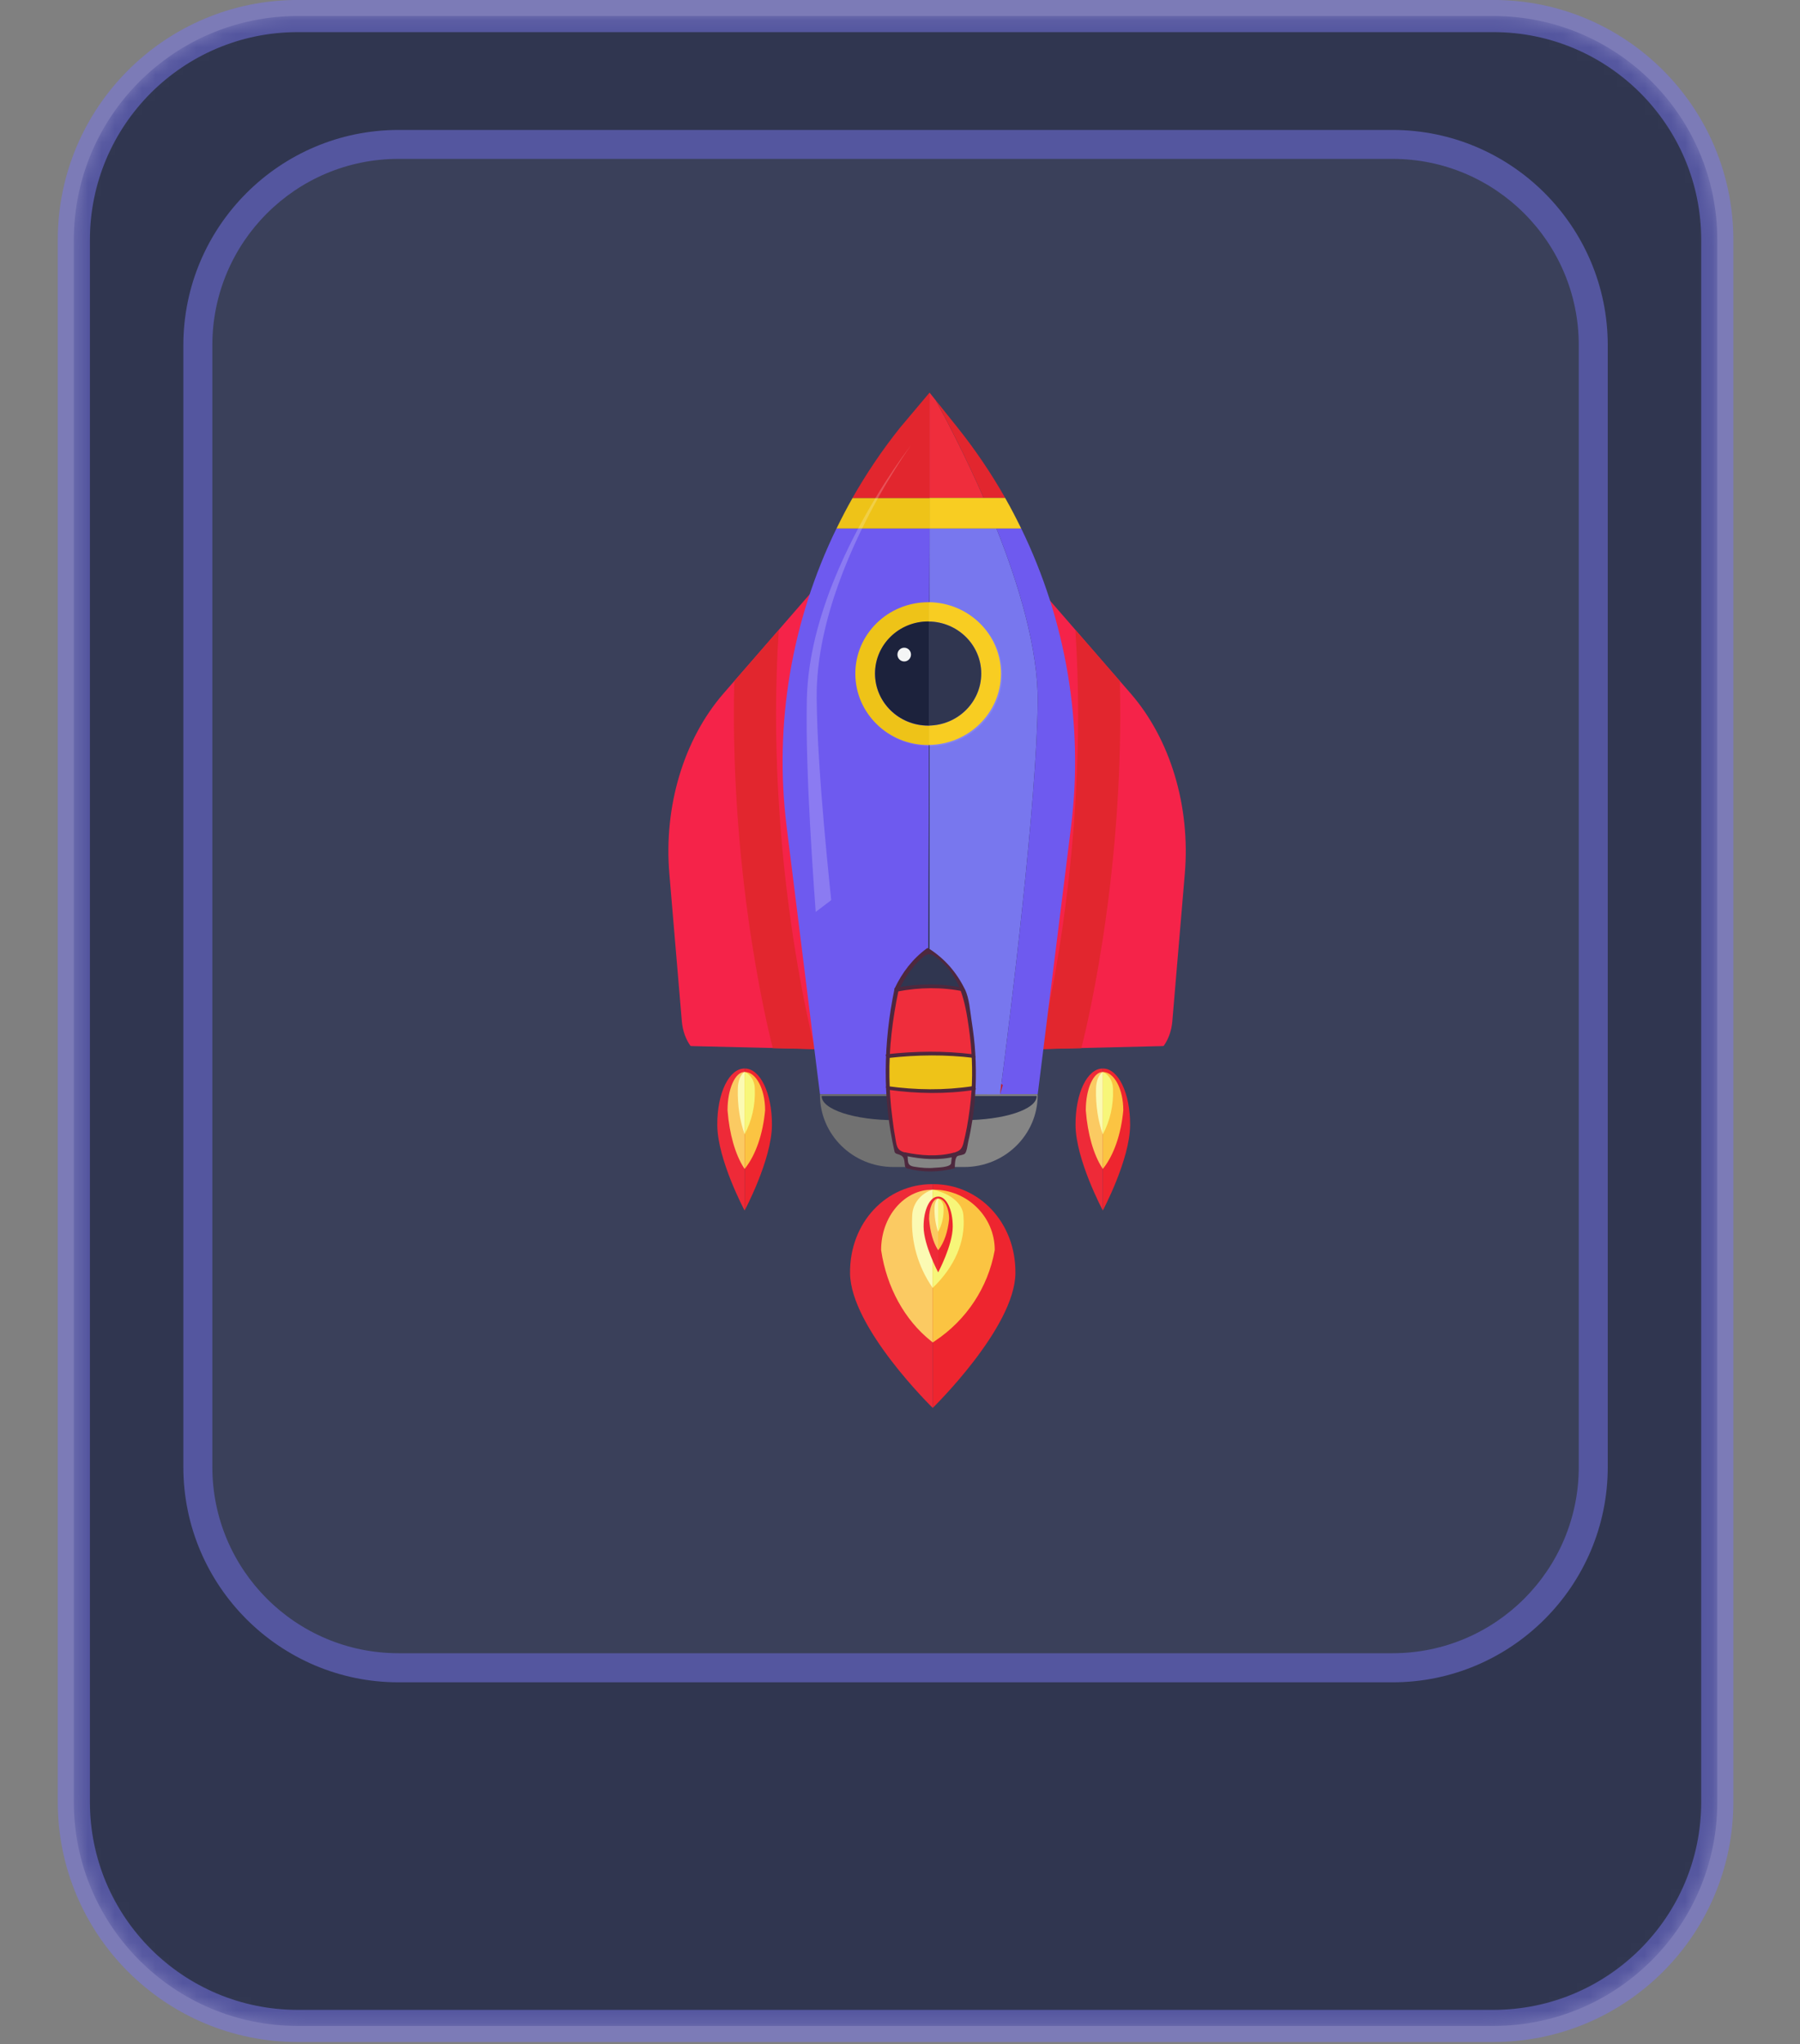 <svg width="133" height="151" viewBox="0 0 133 151" fill="none" xmlns="http://www.w3.org/2000/svg">
<rect x="0" y="0" width="133" height="151" fill="#808080" stroke="none"/>
<mask id="mask0_2562_188517" style="mask-type:luminance" maskUnits="userSpaceOnUse" x="5" y="1" width="122" height="149">
<path d="M110.342 149.648H22.003C12.864 149.648 5.455 142.239 5.455 133.1V17.734C5.455 8.594 12.864 1.184 22.003 1.184H110.342C119.48 1.184 126.89 8.594 126.89 17.734V133.1C126.89 142.239 119.48 149.648 110.342 149.648Z" fill="white"/>
</mask>
<g mask="url(#mask0_2562_188517)">
<path d="M110.342 149.648H22.003C12.864 149.648 5.455 142.239 5.455 133.1V17.734C5.455 8.594 12.864 1.184 22.003 1.184H110.342C119.48 1.184 126.89 8.594 126.89 17.734V133.1C126.89 142.239 119.48 149.648 110.342 149.648Z" fill="#303650"/>
</g>
<path opacity="0.5" d="M110.341 149.648V148.46H22.003C17.757 148.46 13.925 146.743 11.141 143.961C8.36 141.177 6.643 137.345 6.643 133.1V17.733C6.643 13.488 8.36 9.655 11.141 6.871C13.925 4.089 17.757 2.373 22.003 2.372H110.341C114.587 2.373 118.419 4.089 121.203 6.871C123.984 9.655 125.701 13.488 125.701 17.733V133.1C125.701 137.345 123.984 141.177 121.203 143.961C118.419 146.743 114.587 148.459 110.341 148.46V149.648V150.836C120.137 150.835 128.076 142.895 128.077 133.1V17.733C128.076 7.937 120.137 -0.003 110.341 -0.003H22.003C12.207 -0.003 4.268 7.937 4.267 17.733V133.1C4.268 142.895 12.207 150.835 22.003 150.836H110.341V149.648Z" fill="#7877EE"/>
<path opacity="0.5" d="M29.449 124.266C20.681 124.266 13.548 117.132 13.548 108.364V25.5C13.548 16.732 20.681 9.599 29.449 9.599H102.895C111.663 9.599 118.795 16.732 118.795 25.5V108.364C118.795 117.132 111.663 124.266 102.895 124.266H29.449Z" fill="#7877EE"/>
<path d="M102.894 122.117H29.449C21.85 122.117 15.69 115.957 15.69 108.359V25.494C15.69 17.896 21.85 11.736 29.449 11.736H102.894C110.493 11.736 116.653 17.896 116.653 25.494V108.359C116.653 115.957 110.493 122.117 102.894 122.117Z" fill="#3A405A"/>
<path d="M60.221 77.49L51.139 77.27L51.02 77.259C50.672 76.77 50.44 76.144 50.381 75.447L49.458 64.545C49.033 59.566 50.524 54.6 53.457 51.226L60.038 43.652L60.221 77.49Z" fill="#F52349"/>
<path d="M57.104 77.423L60.222 77.498C60.222 77.498 56.44 63.346 57.544 46.532L54.256 50.317C53.886 65.382 57.104 77.423 57.104 77.423Z" fill="#E2262E"/>
<path d="M76.781 77.49L85.863 77.27L85.982 77.259C86.33 76.77 86.562 76.144 86.621 75.447L87.544 64.545C87.969 59.566 86.478 54.6 83.545 51.226L76.964 43.652L76.781 77.49Z" fill="#F52349"/>
<path d="M79.897 77.423L76.78 77.498C76.78 77.498 80.562 63.346 79.458 46.532L82.746 50.317C83.116 65.382 79.897 77.423 79.897 77.423Z" fill="#E2262E"/>
<path d="M73.625 39.037L68.684 39.037L68.684 80.828L73.891 80.828C74.708 74.604 76.609 59.162 76.675 51.841C76.71 47.939 75.288 43.21 73.625 39.037Z" fill="#7877EE"/>
<path d="M75.457 39.037L73.627 39.037C75.289 43.21 76.712 47.939 76.677 51.841C76.611 59.162 74.71 74.604 73.893 80.828L76.677 80.828L79.138 61.072C80.085 53.474 78.767 45.839 75.457 39.037Z" fill="#6E5AEF"/>
<path d="M68.684 29L68.684 36.781L72.682 36.781C71.286 33.582 69.883 30.926 69.132 29.561L68.684 29Z" fill="#EF2D3C"/>
<path d="M70.757 31.588L69.136 29.561C69.886 30.926 71.29 33.582 72.685 36.781L74.273 36.781C73.245 34.975 72.075 33.236 70.757 31.588Z" fill="#E2262E"/>
<path d="M61.806 39.037C58.496 45.839 57.178 53.474 58.125 61.072L60.586 80.828L68.578 80.828L68.686 39.037L61.806 39.037Z" fill="#6E5AEF"/>
<path d="M68.683 39.037L68.574 80.828L68.683 80.828L68.683 39.037Z" fill="#303650"/>
<path d="M68.684 36.779L68.684 39.039L75.455 39.039C75.083 38.276 74.691 37.52 74.269 36.779L68.684 36.779Z" fill="#F8CD22"/>
<path d="M68.691 36.779L62.996 36.779C62.574 37.52 62.182 38.276 61.81 39.039L68.691 39.039L68.691 36.779Z" fill="#EEC318"/>
<path d="M66.506 31.588C65.188 33.236 64.018 34.975 62.99 36.781L68.685 36.781L68.685 29L66.506 31.588Z" fill="#E2262E"/>
<path d="M68.574 86.203L71.244 86.203C74.243 86.203 76.674 83.822 76.674 80.884L76.674 80.83L68.574 80.83L68.574 86.203Z" fill="#858585"/>
<path d="M68.687 86.203L66.017 86.203C63.018 86.203 60.587 83.822 60.587 80.884L60.587 80.83L68.687 80.83L68.687 86.203Z" fill="#717171"/>
<path d="M68.53 82.742L71.19 82.742C74.177 82.742 76.599 81.949 76.599 80.97L76.599 80.952L68.53 80.952L68.53 82.742Z" fill="#303650"/>
<path d="M68.781 82.742L66.12 82.742C63.134 82.742 60.712 81.949 60.712 80.97L60.712 80.952L68.781 80.952L68.781 82.742Z" fill="#303650"/>
<path d="M68.718 44.566L68.665 44.563C65.692 44.563 63.282 46.924 63.282 49.836C63.282 52.748 65.692 55.109 68.665 55.109L68.718 55.107C71.666 55.078 74.047 52.73 74.047 49.836C74.047 46.942 71.666 44.595 68.718 44.566Z" fill="white" fill-opacity="0.1"/>
<path d="M68.582 53.604C66.414 53.604 64.656 51.882 64.656 49.758C64.656 47.634 66.414 45.913 68.582 45.913L68.635 45.915L68.635 44.488L68.582 44.485C65.609 44.485 63.199 46.846 63.199 49.758C63.199 52.67 65.609 55.031 68.582 55.031L68.635 55.029L68.635 53.601L68.582 53.604Z" fill="#EEC318"/>
<path d="M73.96 49.753C73.96 46.859 71.579 44.511 68.631 44.482L68.631 45.91C70.773 45.938 72.502 47.647 72.502 49.753C72.502 51.859 70.773 53.567 68.631 53.596L68.631 55.023C71.579 54.995 73.96 52.647 73.96 49.753Z" fill="#F8CD22"/>
<path d="M64.654 49.748C64.654 51.872 66.412 53.594 68.58 53.594L68.633 53.591L68.633 45.905L68.58 45.903C66.412 45.903 64.654 47.624 64.654 49.748Z" fill="#1C223C"/>
<path d="M72.502 49.751C72.502 47.645 70.773 45.936 68.631 45.908L68.631 53.594C70.773 53.565 72.502 51.857 72.502 49.751Z" fill="#303650"/>
<path d="M67.312 48.351C67.312 48.632 67.088 48.859 66.811 48.859C66.534 48.859 66.31 48.632 66.31 48.351C66.31 48.07 66.534 47.843 66.811 47.843C67.088 47.843 67.312 48.07 67.312 48.351Z" fill="#F4F5F5"/>
<path opacity="0.2" d="M60.271 67.359C60.227 66.753 60.182 66.135 60.139 65.509C60.04 64.039 59.94 62.52 59.857 60.974C59.772 59.429 59.698 57.858 59.654 56.284C59.6 54.711 59.59 53.134 59.617 51.58C59.636 51.173 59.646 50.81 59.685 50.413C59.721 50.021 59.762 49.633 59.821 49.254C59.927 48.492 60.082 47.751 60.256 47.028C60.97 44.139 62.088 41.601 63.161 39.51C63.243 39.351 63.325 39.194 63.406 39.041L63.696 39.041C63.601 39.235 63.505 39.434 63.41 39.636C62.418 41.751 61.403 44.306 60.805 47.156C60.661 47.868 60.535 48.596 60.459 49.337C60.414 49.709 60.389 50.079 60.368 50.45C60.343 50.815 60.346 51.223 60.342 51.587C60.364 53.121 60.425 54.682 60.527 56.243C60.622 57.804 60.746 59.364 60.88 60.9C61.011 62.435 61.159 63.945 61.306 65.406C61.343 65.771 61.38 66.132 61.417 66.49L60.271 67.359Z" fill="white"/>
<path opacity="0.2" d="M63.698 39.039L63.408 39.039C63.849 38.209 64.282 37.453 64.689 36.779L64.882 36.779C64.504 37.454 64.103 38.21 63.698 39.039Z" fill="white"/>
<path opacity="0.2" d="M64.877 36.781L64.685 36.781C65.195 35.935 65.666 35.217 66.059 34.634C66.827 33.502 67.313 32.891 67.313 32.891C67.313 32.891 66.849 33.52 66.123 34.677C65.763 35.252 65.337 35.958 64.877 36.781Z" fill="white"/>
<path d="M73.891 80.828L68.684 80.821L68.684 74.669L73.983 80.046L73.891 80.828Z" fill="#7877EE"/>
<path d="M68.578 80.82L63.255 80.813L61.819 67.704L68.594 74.576L68.578 80.82Z" fill="#6E5AEF"/>
<path d="M68.683 80.82L68.574 80.82L68.59 74.575L68.683 74.669L68.683 80.82Z" fill="#303650"/>
<path d="M73.893 80.828L73.985 80.046L73.987 80.047L73.893 80.828Z" fill="#EF294C"/>
<path d="M73.893 80.828L73.986 80.047L74.096 80.158L73.893 80.828Z" fill="#C51E25"/>
<path d="M55.016 89.414L55.016 78.928L54.996 78.928C53.891 78.928 52.985 80.712 52.999 83.105C53.014 85.665 55.016 89.414 55.016 89.414Z" fill="#EE2A38"/>
<path d="M55.02 89.414L55.02 78.928L55.041 78.928C56.145 78.928 57.052 80.712 57.038 83.105C57.022 85.665 55.02 89.414 55.02 89.414Z" fill="#EE252F"/>
<path d="M54.967 86.266L55.017 86.344L55.017 79.183L55.005 79.183C54.316 79.183 53.757 80.448 53.757 82.008L53.759 82.035C53.893 83.757 54.329 85.283 54.967 86.266Z" fill="#FBCA62"/>
<path d="M55.081 86.266L55.02 86.344L55.02 79.183L55.035 79.183C55.862 79.183 56.533 80.448 56.533 82.008L56.531 82.035C56.37 83.757 55.847 85.283 55.081 86.266Z" fill="#FBC442"/>
<path d="M55.019 83.781L55.013 83.766C54.662 82.785 54.489 81.628 54.518 80.458L54.52 80.367C54.533 79.823 54.73 79.351 55.014 79.18L55.019 79.178L55.019 83.781Z" fill="#FBFAB3"/>
<path d="M55.02 83.781L55.02 79.178C55.451 79.352 55.749 79.826 55.769 80.37L55.772 80.461C55.816 81.635 55.553 82.795 55.02 83.781Z" fill="#F7F679"/>
<path d="M81.487 89.414L81.487 78.928L81.466 78.928C80.362 78.928 79.456 80.712 79.47 83.105C79.485 85.665 81.487 89.414 81.487 89.414Z" fill="#EE2A38"/>
<path d="M81.486 89.414L81.486 78.928L81.507 78.928C82.611 78.928 83.517 80.712 83.503 83.105C83.488 85.665 81.486 89.414 81.486 89.414Z" fill="#EE252F"/>
<path d="M81.438 86.266L81.488 86.344L81.488 79.183L81.475 79.183C80.786 79.183 80.228 80.448 80.228 82.008L80.23 82.035C80.364 83.757 80.799 85.283 81.438 86.266Z" fill="#FBCA62"/>
<path d="M81.547 86.266L81.486 86.344L81.486 79.183L81.501 79.183C82.328 79.183 82.999 80.448 82.999 82.008L82.997 82.035C82.836 83.757 82.313 85.283 81.547 86.266Z" fill="#FBC442"/>
<path d="M81.486 83.789L81.48 83.774C81.129 82.793 80.956 81.635 80.984 80.465L80.987 80.375C81 79.831 81.197 79.358 81.481 79.188L81.486 79.185L81.486 83.789Z" fill="#FBFAB3"/>
<path d="M81.486 83.789L81.486 79.185C81.917 79.36 82.214 79.833 82.235 80.378L82.238 80.469C82.282 81.642 82.019 82.803 81.486 83.789Z" fill="#F7F679"/>
<path d="M70.494 85.287C70.408 85.3 70.334 85.319 70.273 85.343C69.205 85.543 68.082 85.511 66.903 85.25C66.952 85.636 66.989 85.941 67.014 86.165C68.082 86.476 69.211 86.476 70.402 86.165C70.426 85.941 70.457 85.648 70.494 85.287Z" fill="#858585"/>
<path d="M65.599 78.005C65.562 78.802 65.562 79.587 65.599 80.359C67.845 80.683 69.963 80.683 71.951 80.359C71.988 79.587 71.982 78.802 71.933 78.005C69.932 77.744 67.821 77.744 65.599 78.005Z" fill="#EEC318"/>
<path d="M71.175 73.096C70.672 72.983 70.169 72.909 69.666 72.871C68.549 72.784 67.407 72.859 66.241 73.096C66.106 73.73 65.989 74.365 65.891 75C65.781 75.747 65.701 76.495 65.652 77.242C65.627 77.503 65.609 77.758 65.597 78.007C67.819 77.746 69.93 77.746 71.93 78.007C71.918 77.758 71.9 77.503 71.875 77.242C71.765 75.885 71.531 74.502 71.175 73.096ZM65.818 82.733C65.83 82.894 65.848 83.05 65.873 83.199C65.971 83.834 66.094 84.463 66.241 85.086C66.462 85.148 66.683 85.204 66.904 85.254C68.082 85.516 69.206 85.546 70.273 85.347C70.335 85.323 70.409 85.304 70.494 85.291C70.715 85.229 70.942 85.16 71.175 85.086C71.397 84.314 71.568 83.529 71.691 82.733C71.814 81.948 71.9 81.158 71.949 80.361C69.96 80.684 67.843 80.684 65.597 80.361C65.633 81.158 65.707 81.948 65.818 82.733Z" fill="#EF2D3C"/>
<path d="M71.172 73.094C71.135 73.019 71.098 72.944 71.061 72.87C70.509 71.737 69.686 70.834 68.594 70.161C67.587 70.871 66.802 71.849 66.237 73.094C67.403 72.857 68.545 72.782 69.662 72.87C70.165 72.907 70.668 72.982 71.172 73.094Z" fill="#303650"/>
<path d="M66.385 73.186C66.681 72.559 67.031 71.988 67.464 71.449C67.671 71.191 67.909 70.962 68.151 70.739C68.653 70.275 68.951 70.522 69.4 70.892C70.97 72.184 71.317 74.014 71.591 75.943C71.81 77.483 71.886 79.067 71.782 80.62C71.722 81.504 71.601 82.385 71.446 83.257C71.375 83.653 71.283 84.044 71.188 84.434C71.067 84.928 70.862 85.037 70.416 85.166C70.39 85.173 70.353 85.187 70.35 85.221C70.326 85.453 70.302 85.685 70.278 85.918C70.244 86.234 69.253 86.239 69.049 86.259C68.549 86.308 68.053 86.258 67.559 86.181C66.989 86.093 67.111 85.787 67.052 85.313C67.041 85.236 66.975 85.154 66.897 85.136C66.205 84.974 66.256 84.58 66.127 83.892C66.039 83.429 65.988 82.964 65.925 82.498C65.793 81.519 65.736 80.532 65.718 79.546C65.68 77.411 65.951 75.272 66.385 73.186C66.414 73.047 66.129 72.869 66.097 73.025C65.267 77.014 65.186 81.098 66.1 85.081C66.115 85.144 66.188 85.208 66.248 85.224C66.829 85.382 66.801 85.548 66.867 86.13C66.876 86.209 66.945 86.287 67.021 86.307C68.188 86.615 69.31 86.594 70.481 86.315C70.507 86.309 70.543 86.292 70.546 86.26C70.569 86.055 70.533 85.449 70.796 85.373C70.908 85.34 71.228 85.301 71.306 85.203C71.452 85.021 71.492 84.531 71.548 84.303C71.667 83.815 71.755 83.319 71.835 82.823C72.105 81.16 72.159 79.496 72.063 77.816C72.018 77.009 71.915 76.204 71.791 75.406C71.68 74.689 71.619 73.731 71.301 73.086C70.673 71.811 69.819 70.826 68.629 70.062C68.596 70.041 68.527 70.02 68.49 70.047C67.428 70.826 66.661 71.83 66.097 73.025C66.038 73.15 66.314 73.337 66.385 73.186Z" fill="#4D283E"/>
<path d="M66.32 73.237C67.955 72.926 69.588 72.898 71.22 73.238C71.416 73.279 71.265 72.993 71.132 72.965C69.477 72.62 67.821 72.649 66.164 72.966C65.986 72.999 66.187 73.263 66.32 73.237Z" fill="#4D283E"/>
<path d="M65.647 80.501C67.775 80.794 69.907 80.83 72.033 80.501C72.211 80.473 72.011 80.208 71.877 80.229C69.774 80.554 67.664 80.518 65.559 80.228C65.358 80.2 65.51 80.483 65.647 80.501Z" fill="#4D283E"/>
<path d="M65.675 78.146C67.775 77.911 69.876 77.887 71.975 78.147C72.176 78.172 72.024 77.891 71.887 77.874C69.765 77.611 67.641 77.636 65.519 77.874C65.342 77.894 65.541 78.162 65.675 78.146Z" fill="#4D283E"/>
<path d="M70.423 85.156C69.257 85.451 68.033 85.36 66.867 85.117C66.671 85.077 66.823 85.364 66.955 85.391C68.14 85.637 69.395 85.728 70.58 85.428C70.757 85.383 70.555 85.123 70.423 85.156Z" fill="#4D283E"/>
<path d="M68.922 104L68.922 87.469L68.86 87.469C65.513 87.469 62.767 90.282 62.809 94.054C62.855 98.09 68.922 104 68.922 104Z" fill="#EE2A38"/>
<path d="M68.915 104L68.915 87.469L68.976 87.469C72.324 87.469 75.071 90.282 75.028 94.054C74.982 98.09 68.915 104 68.915 104Z" fill="#EE252F"/>
<path d="M68.772 99.041L68.925 99.164L68.925 87.874L68.887 87.874C66.798 87.874 65.105 89.869 65.105 92.329L65.111 92.372C65.517 95.086 66.838 97.492 68.772 99.041Z" fill="#FBCA62"/>
<path d="M69.098 99.041L68.915 99.164L68.915 87.874L68.96 87.874C71.467 87.874 73.5 89.869 73.5 92.329L73.493 92.372C73.005 95.086 71.42 97.492 69.098 99.041Z" fill="#FBC442"/>
<path d="M68.915 95.133L68.898 95.109C67.835 93.562 67.309 91.738 67.396 89.893L67.403 89.75C67.443 88.892 68.04 88.148 68.901 87.879L68.915 87.875L68.915 95.133Z" fill="#FBFAB3"/>
<path d="M68.915 95.133L68.915 87.875C70.22 88.15 71.122 88.897 71.183 89.755L71.193 89.899C71.326 91.749 70.53 93.579 68.915 95.133Z" fill="#F7F679"/>
<path d="M69.321 93.984L69.321 88.387L69.31 88.387C68.72 88.387 68.237 89.34 68.244 90.617C68.252 91.983 69.321 93.984 69.321 93.984Z" fill="#EE2A38"/>
<path d="M69.32 93.984L69.32 88.387L69.331 88.387C69.921 88.387 70.404 89.34 70.397 90.617C70.389 91.983 69.32 93.984 69.32 93.984Z" fill="#EE252F"/>
<path d="M69.295 92.31L69.322 92.352L69.322 88.529L69.316 88.529C68.948 88.529 68.649 89.205 68.649 90.037L68.65 90.052C68.722 90.971 68.955 91.785 69.295 92.31Z" fill="#FBCA62"/>
<path d="M69.353 92.31L69.32 92.352L69.32 88.529L69.328 88.529C69.77 88.529 70.128 89.205 70.128 90.037L70.126 90.052C70.041 90.971 69.761 91.785 69.353 92.31Z" fill="#FBC442"/>
<path d="M69.319 90.992L69.316 90.984C69.129 90.46 69.036 89.843 69.051 89.218L69.053 89.17C69.06 88.879 69.165 88.627 69.316 88.536L69.319 88.535L69.319 90.992Z" fill="#FBFAB3"/>
<path d="M69.32 90.992L69.32 88.535C69.55 88.628 69.709 88.881 69.72 89.171L69.722 89.22C69.745 89.846 69.605 90.466 69.32 90.992Z" fill="#F7F679"/>
</svg>
